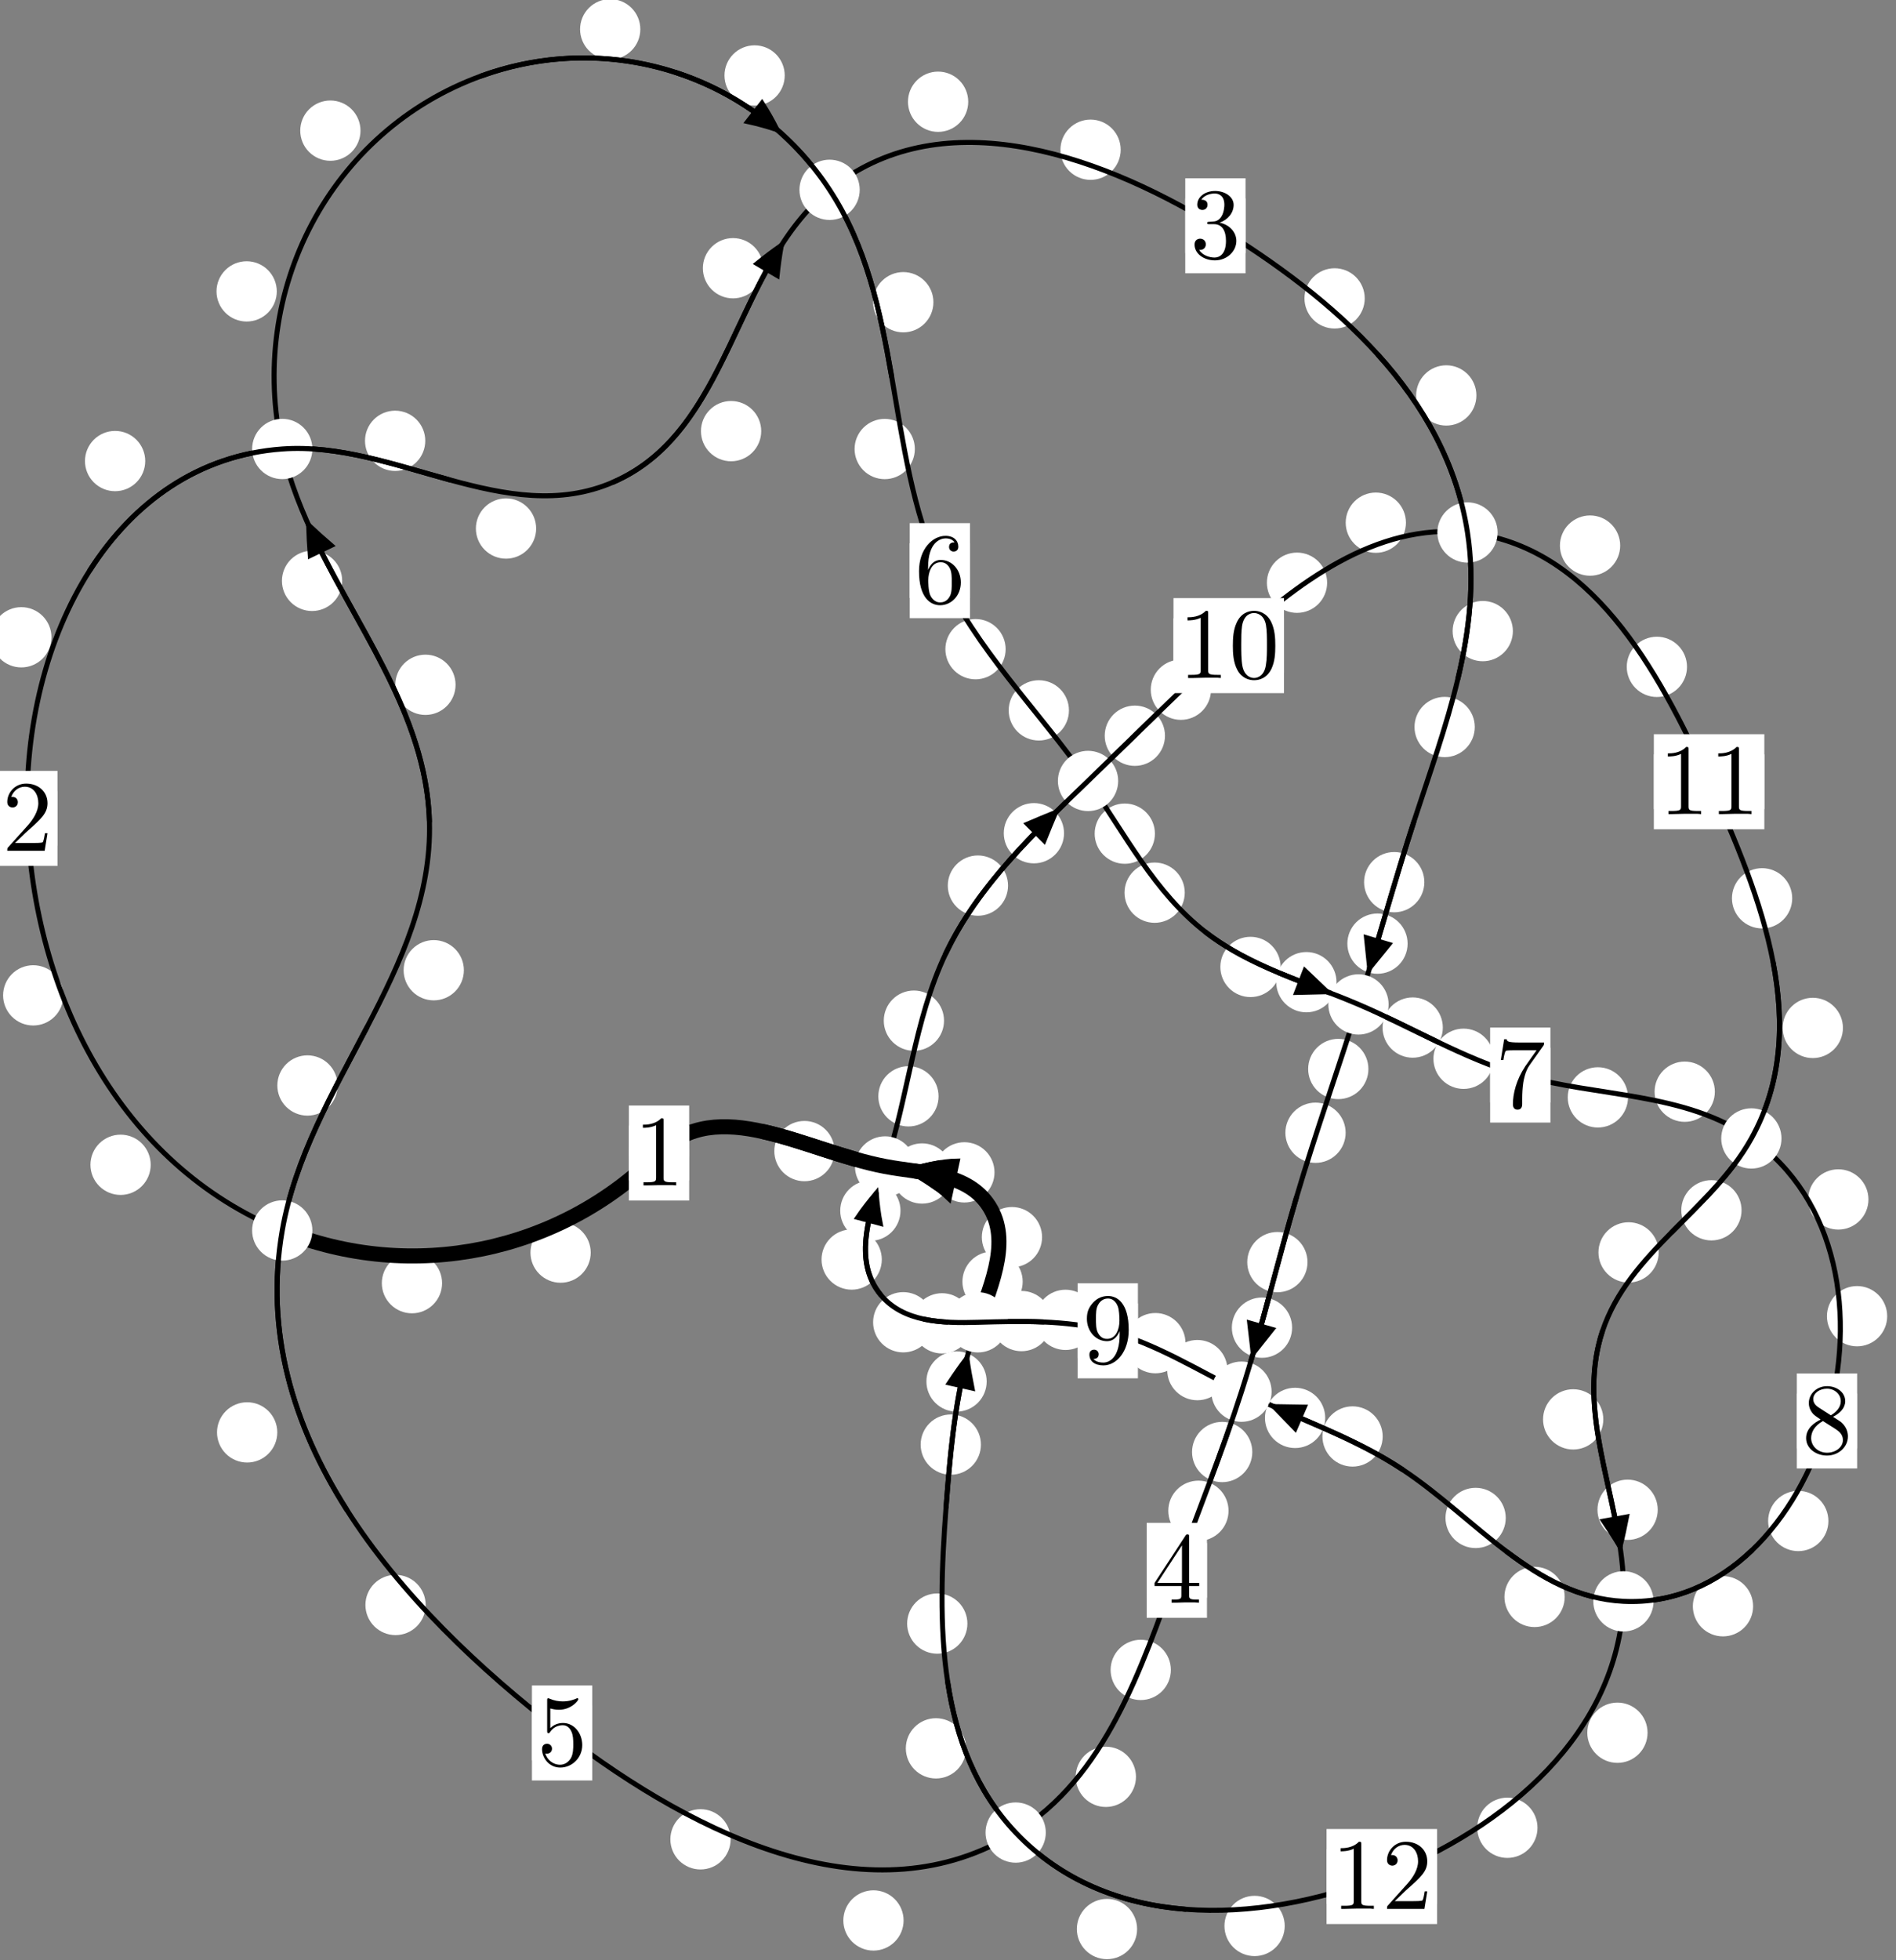<?xml version="1.0"?>
<!-- Created by MetaPost 1.999 on 2021.07.06:0006 -->
<svg version="1.1" xmlns="http://www.w3.org/2000/svg" xmlns:xlink="http://www.w3.org/1999/xlink" width="188.086" height="194.338" viewBox="0 0 188.086 194.338">
<rect x="0" y="0" width="188.086" height="194.338" fill="#808080" stroke="none"/>
<!-- Original BoundingBox: -28.873795 -72.249130 159.211853 122.088715 -->
  <defs>
    <g transform="scale(0.01,0.01)" id="GLYPHcmr10_48">
      <path style="fill-rule: evenodd;" d="M460 -320C460 -400,455 -480,420 -554C374 -650,292 -666,250 -666C190 -666,117 -640,76 -547C44 -478,39 -400,39 -320C39 -245,43 -155,84 -79C127 2,200 22,249 22C303 22,379 1,423 -94C455 -163,460 -241,460 -320M249 -0C210 -0,151 -25,133 -121C122 -181,122 -273,122 -332C122 -396,122 -462,130 -516C149 -635,224 -644,249 -644C282 -644,348 -626,367 -527C377 -471,377 -395,377 -332C377 -257,377 -189,366 -125C351 -30,294 -0,249 -0"></path>
    </g>
    <g transform="scale(0.01,0.01)" id="GLYPHcmr10_49">
      <path style="fill-rule: evenodd;" d="M294 -640C294 -664,294 -666,271 -666C209 -602,121 -602,89 -602L89 -571C109 -571,168 -571,220 -597L220 -79C220 -43,217 -31,127 -31L95 -31L95 -0L257 -0L130 -3L217 -3L257 -3L297 -3L384 -3L419 -0L419 -31L387 -31C297 -31,294 -42,294 -79"></path>
    </g>
    <g transform="scale(0.01,0.01)" id="GLYPHcmr10_50">
      <path style="fill-rule: evenodd;" d="M127 -77L233 -180C389 -318,449 -372,449 -472C449 -586,359 -666,237 -666C124 -666,50 -574,50 -485C50 -429,100 -429,103 -429C120 -429,155 -441,155 -482C155 -508,137 -534,102 -534C94 -534,92 -534,89 -533C112 -598,166 -635,224 -635C315 -635,358 -554,358 -472C358 -392,308 -313,253 -251L61 -37C50 -26,50 -24,50 -0L421 -0L449 -174L424 -174C419 -144,412 -100,402 -85C395 -77,329 -77,307 -77"></path>
    </g>
    <g transform="scale(0.01,0.01)" id="GLYPHcmr10_51">
      <path style="fill-rule: evenodd;" d="M290 -352C372 -379,430 -449,430 -528C430 -610,342 -666,246 -666C145 -666,69 -606,69 -530C69 -497,91 -478,120 -478C151 -478,171 -500,171 -529C171 -579,124 -579,109 -579C140 -628,206 -641,242 -641C283 -641,338 -619,338 -529C338 -517,336 -459,310 -415C280 -367,246 -364,221 -363C213 -362,189 -360,182 -360C174 -359,167 -358,167 -348C167 -337,174 -337,191 -337L235 -337C317 -337,354 -269,354 -171C354 -35,285 -6,241 -6C198 -6,123 -23,88 -82C123 -77,154 -99,154 -137C154 -173,127 -193,98 -193C74 -193,42 -179,42 -135C42 -44,135 22,244 22C366 22,457 -69,457 -171C457 -253,394 -331,290 -352"></path>
    </g>
    <g transform="scale(0.01,0.01)" id="GLYPHcmr10_52">
      <path style="fill-rule: evenodd;" d="M294 -165L294 -78C294 -42,292 -31,218 -31L197 -31L197 -0L332 -0L238 -3L290 -3L332 -3L374 -3L427 -3L468 -0L468 -31L447 -31C373 -31,371 -42,371 -78L371 -165L471 -165L471 -196L371 -196L371 -651C371 -671,371 -677,355 -677C346 -677,343 -677,335 -665L28 -196L28 -165M300 -196L56 -196L300 -569"></path>
    </g>
    <g transform="scale(0.01,0.01)" id="GLYPHcmr10_53">
      <path style="fill-rule: evenodd;" d="M449 -201C449 -320,367 -420,259 -420C211 -420,168 -404,132 -369L132 -564C152 -558,185 -551,217 -551C340 -551,410 -642,410 -655C410 -661,407 -666,400 -666C399 -666,397 -666,392 -663C372 -654,323 -634,256 -634C216 -634,170 -641,123 -662C115 -665,113 -665,111 -665C101 -665,101 -657,101 -641L101 -345C101 -327,101 -319,115 -319C122 -319,124 -322,128 -328C139 -344,176 -398,257 -398C309 -398,334 -352,342 -334C358 -297,360 -258,360 -208C360 -173,360 -113,336 -71C312 -32,275 -6,229 -6C156 -6,99 -59,82 -118C85 -117,88 -116,99 -116C132 -116,149 -141,149 -165C149 -189,132 -214,99 -214C85 -214,50 -207,50 -161C50 -75,119 22,231 22C347 22,449 -74,449 -201"></path>
    </g>
    <g transform="scale(0.01,0.01)" id="GLYPHcmr10_54">
      <path style="fill-rule: evenodd;" d="M132 -328L132 -352C132 -605,256 -641,307 -641C331 -641,373 -635,395 -601C380 -601,340 -601,340 -556C340 -525,364 -510,386 -510C402 -510,432 -519,432 -558C432 -618,388 -666,305 -666C177 -666,42 -537,42 -316C42 -49,158 22,251 22C362 22,457 -72,457 -204C457 -331,368 -427,257 -427C189 -427,152 -376,132 -328M251 -6C188 -6,158 -66,152 -81C134 -128,134 -208,134 -226C134 -304,166 -404,256 -404C272 -404,318 -404,349 -342C367 -305,367 -254,367 -205C367 -157,367 -107,350 -71C320 -11,274 -6,251 -6"></path>
    </g>
    <g transform="scale(0.01,0.01)" id="GLYPHcmr10_55">
      <path style="fill-rule: evenodd;" d="M476 -609C485 -621,485 -623,485 -644L242 -644C120 -644,118 -657,114 -676L89 -676L56 -470L81 -470C84 -486,93 -549,106 -561C113 -567,191 -567,204 -567L411 -567C400 -551,321 -442,299 -409C209 -274,176 -135,176 -33C176 -23,176 22,222 22C268 22,268 -23,268 -33L268 -84C268 -139,271 -194,279 -248C283 -271,297 -357,341 -419"></path>
    </g>
    <g transform="scale(0.01,0.01)" id="GLYPHcmr10_56">
      <path style="fill-rule: evenodd;" d="M163 -457C117 -487,113 -521,113 -538C113 -599,178 -641,249 -641C322 -641,386 -589,386 -517C386 -460,347 -412,287 -377M309 -362C381 -399,430 -451,430 -517C430 -609,341 -666,250 -666C150 -666,69 -592,69 -499C69 -481,71 -436,113 -389C124 -377,161 -352,186 -335C128 -306,42 -250,42 -151C42 -45,144 22,249 22C362 22,457 -61,457 -168C457 -204,446 -249,408 -291C389 -312,373 -322,309 -362M209 -320L332 -242C360 -223,407 -193,407 -132C407 -58,332 -6,250 -6C164 -6,92 -68,92 -151C92 -209,124 -273,209 -320"></path>
    </g>
    <g transform="scale(0.01,0.01)" id="GLYPHcmr10_57">
      <path style="fill-rule: evenodd;" d="M367 -318L367 -286C367 -52,263 -6,205 -6C188 -6,134 -8,107 -42C151 -42,159 -71,159 -88C159 -119,135 -134,113 -134C97 -134,67 -125,67 -86C67 -19,121 22,206 22C335 22,457 -114,457 -329C457 -598,342 -666,253 -666C198 -666,149 -648,106 -603C65 -558,42 -516,42 -441C42 -316,130 -218,242 -218C303 -218,344 -260,367 -318M243 -241C227 -241,181 -241,150 -304C132 -341,132 -391,132 -440C132 -494,132 -541,153 -578C180 -628,218 -641,253 -641C299 -641,332 -607,349 -562C361 -530,365 -467,365 -421C365 -338,331 -241,243 -241"></path>
    </g>
  </defs>
  <path d="M58.601 124.195C58.601 123.402,58.286 122.642,57.725 122.081C57.165 121.521,56.405 121.206,55.612 121.206C54.819 121.206,54.059 121.521,53.499 122.081C52.938 122.642,52.623 123.402,52.623 124.195C52.623 124.987,52.938 125.748,53.499 126.308C54.059 126.868,54.819 127.183,55.612 127.183C56.405 127.183,57.165 126.868,57.725 126.308C58.286 125.748,58.601 124.987,58.601 124.195Z" style="fill: rgb(100%,100%,100%);stroke: none;"></path>
  <path d="M68.365 114.321C68.365 113.528,68.05 112.768,67.49 112.208C66.929 111.647,66.169 111.332,65.377 111.332C64.584 111.332,63.824 111.647,63.263 112.208C62.703 112.768,62.388 113.528,62.388 114.321C62.388 115.114,62.703 115.874,63.263 116.434C63.824 116.995,64.584 117.31,65.377 117.31C66.169 117.31,66.929 116.995,67.49 116.434C68.05 115.874,68.365 115.114,68.365 114.321Z" style="fill: rgb(100%,100%,100%);stroke: none;"></path>
  <path d="M14.95 115.488C14.95 114.695,14.635 113.935,14.074 113.374C13.514 112.814,12.754 112.499,11.961 112.499C11.168 112.499,10.408 112.814,9.848 113.374C9.287 113.935,8.972 114.695,8.972 115.488C8.972 116.28,9.287 117.04,9.848 117.601C10.408 118.161,11.168 118.476,11.961 118.476C12.754 118.476,13.514 118.161,14.074 117.601C14.635 117.04,14.95 116.28,14.95 115.488Z" style="fill: rgb(100%,100%,100%);stroke: none;"></path>
  <path d="M43.855 127.224C43.855 126.431,43.54 125.671,42.98 125.111C42.419 124.55,41.659 124.235,40.866 124.235C40.074 124.235,39.313 124.55,38.753 125.111C38.192 125.671,37.878 126.431,37.878 127.224C37.878 128.017,38.192 128.777,38.753 129.337C39.313 129.898,40.074 130.213,40.866 130.213C41.659 130.213,42.419 129.898,42.98 129.337C43.54 128.777,43.855 128.017,43.855 127.224Z" style="fill: rgb(100%,100%,100%);stroke: none;"></path>
  <path d="M5.104 63.185C5.104 62.393,4.789 61.633,4.228 61.072C3.668 60.512,2.908 60.197,2.115 60.197C1.322 60.197,0.562 60.512,0.002 61.072C-0.559 61.633,-0.874 62.393,-0.874 63.185C-0.874 63.978,-0.559 64.738,0.002 65.299C0.562 65.859,1.322 66.174,2.115 66.174C2.908 66.174,3.668 65.859,4.228 65.299C4.789 64.738,5.104 63.978,5.104 63.185Z" style="fill: rgb(100%,100%,100%);stroke: none;"></path>
  <path d="M6.286 98.688C6.286 97.896,5.971 97.135,5.41 96.575C4.85 96.015,4.089 95.7,3.297 95.7C2.504 95.7,1.744 96.015,1.183 96.575C0.623 97.135,0.308 97.896,0.308 98.688C0.308 99.481,0.623 100.241,1.183 100.802C1.744 101.362,2.504 101.677,3.297 101.677C4.089 101.677,4.85 101.362,5.41 100.802C5.971 100.241,6.286 99.481,6.286 98.688Z" style="fill: rgb(100%,100%,100%);stroke: none;"></path>
  <path d="M42.187 43.705C42.187 42.913,41.872 42.153,41.312 41.592C40.751 41.032,39.991 40.717,39.198 40.717C38.406 40.717,37.645 41.032,37.085 41.592C36.524 42.153,36.209 42.913,36.209 43.705C36.209 44.498,36.524 45.258,37.085 45.819C37.645 46.379,38.406 46.694,39.198 46.694C39.991 46.694,40.751 46.379,41.312 45.819C41.872 45.258,42.187 44.498,42.187 43.705Z" style="fill: rgb(100%,100%,100%);stroke: none;"></path>
  <path d="M14.407 45.713C14.407 44.92,14.092 44.16,13.531 43.599C12.971 43.039,12.211 42.724,11.418 42.724C10.625 42.724,9.865 43.039,9.305 43.599C8.744 44.16,8.429 44.92,8.429 45.713C8.429 46.505,8.744 47.266,9.305 47.826C9.865 48.387,10.625 48.702,11.418 48.702C12.211 48.702,12.971 48.387,13.531 47.826C14.092 47.266,14.407 46.505,14.407 45.713Z" style="fill: rgb(100%,100%,100%);stroke: none;"></path>
  <path d="M75.514 42.746C75.514 41.953,75.199 41.193,74.638 40.633C74.078 40.072,73.318 39.757,72.525 39.757C71.732 39.757,70.972 40.072,70.412 40.633C69.851 41.193,69.536 41.953,69.536 42.746C69.536 43.539,69.851 44.299,70.412 44.859C70.972 45.42,71.732 45.735,72.525 45.735C73.318 45.735,74.078 45.42,74.638 44.859C75.199 44.299,75.514 43.539,75.514 42.746Z" style="fill: rgb(100%,100%,100%);stroke: none;"></path>
  <path d="M53.186 52.403C53.186 51.61,52.871 50.85,52.31 50.289C51.75 49.729,50.99 49.414,50.197 49.414C49.404 49.414,48.644 49.729,48.084 50.289C47.523 50.85,47.208 51.61,47.208 52.403C47.208 53.195,47.523 53.955,48.084 54.516C48.644 55.076,49.404 55.391,50.197 55.391C50.99 55.391,51.75 55.076,52.31 54.516C52.871 53.955,53.186 53.195,53.186 52.403Z" style="fill: rgb(100%,100%,100%);stroke: none;"></path>
  <path d="M96.049 10.088C96.049 9.295,95.734 8.535,95.174 7.975C94.613 7.414,93.853 7.099,93.06 7.099C92.268 7.099,91.507 7.414,90.947 7.975C90.387 8.535,90.072 9.295,90.072 10.088C90.072 10.881,90.387 11.641,90.947 12.201C91.507 12.762,92.268 13.077,93.06 13.077C93.853 13.077,94.613 12.762,95.174 12.201C95.734 11.641,96.049 10.881,96.049 10.088Z" style="fill: rgb(100%,100%,100%);stroke: none;"></path>
  <path d="M75.703 26.593C75.703 25.801,75.388 25.041,74.827 24.48C74.267 23.92,73.507 23.605,72.714 23.605C71.921 23.605,71.161 23.92,70.601 24.48C70.04 25.041,69.725 25.801,69.725 26.593C69.725 27.386,70.04 28.146,70.601 28.707C71.161 29.267,71.921 29.582,72.714 29.582C73.507 29.582,74.267 29.267,74.827 28.707C75.388 28.146,75.703 27.386,75.703 26.593Z" style="fill: rgb(100%,100%,100%);stroke: none;"></path>
  <path d="M135.383 29.585C135.383 28.792,135.069 28.032,134.508 27.471C133.948 26.911,133.187 26.596,132.395 26.596C131.602 26.596,130.842 26.911,130.281 27.471C129.721 28.032,129.406 28.792,129.406 29.585C129.406 30.377,129.721 31.137,130.281 31.698C130.842 32.258,131.602 32.573,132.395 32.573C133.187 32.573,133.948 32.258,134.508 31.698C135.069 31.137,135.383 30.377,135.383 29.585Z" style="fill: rgb(100%,100%,100%);stroke: none;"></path>
  <path d="M111.174 14.845C111.174 14.053,110.859 13.292,110.299 12.732C109.738 12.172,108.978 11.857,108.186 11.857C107.393 11.857,106.633 12.172,106.072 12.732C105.512 13.292,105.197 14.053,105.197 14.845C105.197 15.638,105.512 16.398,106.072 16.959C106.633 17.519,107.393 17.834,108.186 17.834C108.978 17.834,109.738 17.519,110.299 16.959C110.859 16.398,111.174 15.638,111.174 14.845Z" style="fill: rgb(100%,100%,100%);stroke: none;"></path>
  <path d="M150.08 62.573C150.08 61.78,149.765 61.02,149.205 60.46C148.644 59.899,147.884 59.584,147.092 59.584C146.299 59.584,145.539 59.899,144.978 60.46C144.418 61.02,144.103 61.78,144.103 62.573C144.103 63.366,144.418 64.126,144.978 64.686C145.539 65.247,146.299 65.562,147.092 65.562C147.884 65.562,148.644 65.247,149.205 64.686C149.765 64.126,150.08 63.366,150.08 62.573Z" style="fill: rgb(100%,100%,100%);stroke: none;"></path>
  <path d="M146.461 39.207C146.461 38.414,146.146 37.654,145.585 37.093C145.025 36.533,144.265 36.218,143.472 36.218C142.679 36.218,141.919 36.533,141.359 37.093C140.798 37.654,140.483 38.414,140.483 39.207C140.483 39.999,140.798 40.76,141.359 41.32C141.919 41.88,142.679 42.195,143.472 42.195C144.265 42.195,145.025 41.88,145.585 41.32C146.146 40.76,146.461 39.999,146.461 39.207Z" style="fill: rgb(100%,100%,100%);stroke: none;"></path>
  <path d="M141.297 87.465C141.297 86.672,140.982 85.912,140.421 85.351C139.861 84.791,139.101 84.476,138.308 84.476C137.515 84.476,136.755 84.791,136.195 85.351C135.634 85.912,135.319 86.672,135.319 87.465C135.319 88.257,135.634 89.018,136.195 89.578C136.755 90.139,137.515 90.454,138.308 90.454C139.101 90.454,139.861 90.139,140.421 89.578C140.982 89.018,141.297 88.257,141.297 87.465Z" style="fill: rgb(100%,100%,100%);stroke: none;"></path>
  <path d="M146.3 72.082C146.3 71.289,145.985 70.529,145.424 69.968C144.864 69.408,144.103 69.093,143.311 69.093C142.518 69.093,141.758 69.408,141.197 69.968C140.637 70.529,140.322 71.289,140.322 72.082C140.322 72.874,140.637 73.635,141.197 74.195C141.758 74.756,142.518 75.071,143.311 75.071C144.103 75.071,144.864 74.756,145.424 74.195C145.985 73.635,146.3 72.874,146.3 72.082Z" style="fill: rgb(100%,100%,100%);stroke: none;"></path>
  <path d="M135.748 105.988C135.748 105.196,135.433 104.436,134.873 103.875C134.312 103.315,133.552 103,132.76 103C131.967 103,131.207 103.315,130.646 103.875C130.086 104.436,129.771 105.196,129.771 105.988C129.771 106.781,130.086 107.541,130.646 108.102C131.207 108.662,131.967 108.977,132.76 108.977C133.552 108.977,134.312 108.662,134.873 108.102C135.433 107.541,135.748 106.781,135.748 105.988Z" style="fill: rgb(100%,100%,100%);stroke: none;"></path>
  <path d="M139.637 93.56C139.637 92.768,139.323 92.008,138.762 91.447C138.202 90.887,137.441 90.572,136.649 90.572C135.856 90.572,135.096 90.887,134.535 91.447C133.975 92.008,133.66 92.768,133.66 93.56C133.66 94.353,133.975 95.113,134.535 95.674C135.096 96.234,135.856 96.549,136.649 96.549C137.441 96.549,138.202 96.234,138.762 95.674C139.323 95.113,139.637 94.353,139.637 93.56Z" style="fill: rgb(100%,100%,100%);stroke: none;"></path>
  <path d="M129.706 125.138C129.706 124.345,129.391 123.585,128.831 123.024C128.27 122.464,127.51 122.149,126.717 122.149C125.925 122.149,125.165 122.464,124.604 123.024C124.044 123.585,123.729 124.345,123.729 125.138C123.729 125.93,124.044 126.69,124.604 127.251C125.165 127.811,125.925 128.126,126.717 128.126C127.51 128.126,128.27 127.811,128.831 127.251C129.391 126.69,129.706 125.93,129.706 125.138Z" style="fill: rgb(100%,100%,100%);stroke: none;"></path>
  <path d="M133.49 112.309C133.49 111.517,133.175 110.757,132.614 110.196C132.054 109.636,131.294 109.321,130.501 109.321C129.708 109.321,128.948 109.636,128.388 110.196C127.827 110.757,127.512 111.517,127.512 112.309C127.512 113.102,127.827 113.862,128.388 114.423C128.948 114.983,129.708 115.298,130.501 115.298C131.294 115.298,132.054 114.983,132.614 114.423C133.175 113.862,133.49 113.102,133.49 112.309Z" style="fill: rgb(100%,100%,100%);stroke: none;"></path>
  <path d="M124.23 143.965C124.23 143.172,123.915 142.412,123.355 141.852C122.794 141.291,122.034 140.976,121.242 140.976C120.449 140.976,119.689 141.291,119.128 141.852C118.568 142.412,118.253 143.172,118.253 143.965C118.253 144.758,118.568 145.518,119.128 146.078C119.689 146.639,120.449 146.954,121.242 146.954C122.034 146.954,122.794 146.639,123.355 146.078C123.915 145.518,124.23 144.758,124.23 143.965Z" style="fill: rgb(100%,100%,100%);stroke: none;"></path>
  <path d="M128.179 131.635C128.179 130.842,127.864 130.082,127.304 129.521C126.743 128.961,125.983 128.646,125.19 128.646C124.398 128.646,123.637 128.961,123.077 129.521C122.517 130.082,122.202 130.842,122.202 131.635C122.202 132.427,122.517 133.188,123.077 133.748C123.637 134.309,124.398 134.624,125.19 134.624C125.983 134.624,126.743 134.309,127.304 133.748C127.864 133.188,128.179 132.427,128.179 131.635Z" style="fill: rgb(100%,100%,100%);stroke: none;"></path>
  <path d="M116.152 165.569C116.152 164.776,115.837 164.016,115.276 163.456C114.716 162.895,113.956 162.58,113.163 162.58C112.37 162.58,111.61 162.895,111.05 163.456C110.489 164.016,110.174 164.776,110.174 165.569C110.174 166.362,110.489 167.122,111.05 167.682C111.61 168.243,112.37 168.558,113.163 168.558C113.956 168.558,114.716 168.243,115.276 167.682C115.837 167.122,116.152 166.362,116.152 165.569Z" style="fill: rgb(100%,100%,100%);stroke: none;"></path>
  <path d="M121.873 149.792C121.873 148.999,121.558 148.239,120.998 147.679C120.437 147.118,119.677 146.803,118.884 146.803C118.092 146.803,117.331 147.118,116.771 147.679C116.21 148.239,115.896 148.999,115.896 149.792C115.896 150.585,116.21 151.345,116.771 151.905C117.331 152.466,118.092 152.781,118.884 152.781C119.677 152.781,120.437 152.466,120.998 151.905C121.558 151.345,121.873 150.585,121.873 149.792Z" style="fill: rgb(100%,100%,100%);stroke: none;"></path>
  <path d="M89.638 190.41C89.638 189.617,89.323 188.857,88.762 188.296C88.202 187.736,87.442 187.421,86.649 187.421C85.856 187.421,85.096 187.736,84.536 188.296C83.975 188.857,83.66 189.617,83.66 190.41C83.66 191.202,83.975 191.962,84.536 192.523C85.096 193.083,85.856 193.398,86.649 193.398C87.442 193.398,88.202 193.083,88.762 192.523C89.323 191.962,89.638 191.202,89.638 190.41Z" style="fill: rgb(100%,100%,100%);stroke: none;"></path>
  <path d="M112.69 176.169C112.69 175.377,112.375 174.617,111.814 174.056C111.254 173.496,110.494 173.181,109.701 173.181C108.908 173.181,108.148 173.496,107.588 174.056C107.027 174.617,106.712 175.377,106.712 176.169C106.712 176.962,107.027 177.722,107.588 178.283C108.148 178.843,108.908 179.158,109.701 179.158C110.494 179.158,111.254 178.843,111.814 178.283C112.375 177.722,112.69 176.962,112.69 176.169Z" style="fill: rgb(100%,100%,100%);stroke: none;"></path>
  <path d="M42.228 159.13C42.228 158.338,41.913 157.578,41.352 157.017C40.792 156.457,40.032 156.142,39.239 156.142C38.446 156.142,37.686 156.457,37.126 157.017C36.565 157.578,36.25 158.338,36.25 159.13C36.25 159.923,36.565 160.683,37.126 161.244C37.686 161.804,38.446 162.119,39.239 162.119C40.032 162.119,40.792 161.804,41.352 161.244C41.913 160.683,42.228 159.923,42.228 159.13Z" style="fill: rgb(100%,100%,100%);stroke: none;"></path>
  <path d="M72.479 182.366C72.479 181.574,72.164 180.813,71.603 180.253C71.043 179.692,70.283 179.378,69.49 179.378C68.697 179.378,67.937 179.692,67.377 180.253C66.816 180.813,66.501 181.574,66.501 182.366C66.501 183.159,66.816 183.919,67.377 184.48C67.937 185.04,68.697 185.355,69.49 185.355C70.283 185.355,71.043 185.04,71.603 184.48C72.164 183.919,72.479 183.159,72.479 182.366Z" style="fill: rgb(100%,100%,100%);stroke: none;"></path>
  <path d="M33.489 107.624C33.489 106.831,33.174 106.071,32.614 105.511C32.053 104.95,31.293 104.635,30.5 104.635C29.708 104.635,28.948 104.95,28.387 105.511C27.827 106.071,27.512 106.831,27.512 107.624C27.512 108.417,27.827 109.177,28.387 109.737C28.948 110.298,29.708 110.613,30.5 110.613C31.293 110.613,32.053 110.298,32.614 109.737C33.174 109.177,33.489 108.417,33.489 107.624Z" style="fill: rgb(100%,100%,100%);stroke: none;"></path>
  <path d="M27.507 142.018C27.507 141.226,27.192 140.466,26.631 139.905C26.071 139.345,25.311 139.03,24.518 139.03C23.725 139.03,22.965 139.345,22.405 139.905C21.844 140.466,21.529 141.226,21.529 142.018C21.529 142.811,21.844 143.571,22.405 144.132C22.965 144.692,23.725 145.007,24.518 145.007C25.311 145.007,26.071 144.692,26.631 144.132C27.192 143.571,27.507 142.811,27.507 142.018Z" style="fill: rgb(100%,100%,100%);stroke: none;"></path>
  <path d="M45.193 67.896C45.193 67.104,44.878 66.343,44.318 65.783C43.757 65.222,42.997 64.908,42.205 64.908C41.412 64.908,40.652 65.222,40.091 65.783C39.531 66.343,39.216 67.104,39.216 67.896C39.216 68.689,39.531 69.449,40.091 70.01C40.652 70.57,41.412 70.885,42.205 70.885C42.997 70.885,43.757 70.57,44.318 70.01C44.878 69.449,45.193 68.689,45.193 67.896Z" style="fill: rgb(100%,100%,100%);stroke: none;"></path>
  <path d="M46.017 96.196C46.017 95.404,45.702 94.643,45.142 94.083C44.581 93.523,43.821 93.208,43.028 93.208C42.236 93.208,41.476 93.523,40.915 94.083C40.355 94.643,40.04 95.404,40.04 96.196C40.04 96.989,40.355 97.749,40.915 98.31C41.476 98.87,42.236 99.185,43.028 99.185C43.821 99.185,44.581 98.87,45.142 98.31C45.702 97.749,46.017 96.989,46.017 96.196Z" style="fill: rgb(100%,100%,100%);stroke: none;"></path>
  <path d="M27.457 28.891C27.457 28.099,27.142 27.338,26.581 26.778C26.021 26.217,25.261 25.903,24.468 25.903C23.675 25.903,22.915 26.217,22.355 26.778C21.794 27.338,21.479 28.099,21.479 28.891C21.479 29.684,21.794 30.444,22.355 31.005C22.915 31.565,23.675 31.88,24.468 31.88C25.261 31.88,26.021 31.565,26.581 31.005C27.142 30.444,27.457 29.684,27.457 28.891Z" style="fill: rgb(100%,100%,100%);stroke: none;"></path>
  <path d="M33.945 57.592C33.945 56.8,33.63 56.039,33.07 55.479C32.509 54.918,31.749 54.604,30.956 54.604C30.164 54.604,29.404 54.918,28.843 55.479C28.283 56.039,27.968 56.8,27.968 57.592C27.968 58.385,28.283 59.145,28.843 59.706C29.404 60.266,30.164 60.581,30.956 60.581C31.749 60.581,32.509 60.266,33.07 59.706C33.63 59.145,33.945 58.385,33.945 57.592Z" style="fill: rgb(100%,100%,100%);stroke: none;"></path>
  <path d="M63.522 2.9C63.522 2.107,63.207 1.347,62.646 0.787C62.086 0.226,61.325 -0.089,60.533 -0.089C59.74 -0.089,58.98 0.226,58.419 0.787C57.859 1.347,57.544 2.107,57.544 2.9C57.544 3.693,57.859 4.453,58.419 5.013C58.98 5.574,59.74 5.889,60.533 5.889C61.325 5.889,62.086 5.574,62.646 5.013C63.207 4.453,63.522 3.693,63.522 2.9Z" style="fill: rgb(100%,100%,100%);stroke: none;"></path>
  <path d="M35.762 12.953C35.762 12.16,35.447 11.4,34.887 10.84C34.326 10.279,33.566 9.964,32.773 9.964C31.981 9.964,31.22 10.279,30.66 10.84C30.099 11.4,29.785 12.16,29.785 12.953C29.785 13.746,30.099 14.506,30.66 15.066C31.22 15.627,31.981 15.942,32.773 15.942C33.566 15.942,34.326 15.627,34.887 15.066C35.447 14.506,35.762 13.746,35.762 12.953Z" style="fill: rgb(100%,100%,100%);stroke: none;"></path>
  <path d="M92.596 29.964C92.596 29.171,92.281 28.411,91.72 27.851C91.16 27.29,90.4 26.975,89.607 26.975C88.814 26.975,88.054 27.29,87.494 27.851C86.933 28.411,86.618 29.171,86.618 29.964C86.618 30.757,86.933 31.517,87.494 32.077C88.054 32.638,88.814 32.953,89.607 32.953C90.4 32.953,91.16 32.638,91.72 32.077C92.281 31.517,92.596 30.757,92.596 29.964Z" style="fill: rgb(100%,100%,100%);stroke: none;"></path>
  <path d="M77.846 7.481C77.846 6.689,77.531 5.929,76.971 5.368C76.41 4.808,75.65 4.493,74.858 4.493C74.065 4.493,73.305 4.808,72.744 5.368C72.184 5.929,71.869 6.689,71.869 7.481C71.869 8.274,72.184 9.034,72.744 9.595C73.305 10.155,74.065 10.47,74.858 10.47C75.65 10.47,76.41 10.155,76.971 9.595C77.531 9.034,77.846 8.274,77.846 7.481Z" style="fill: rgb(100%,100%,100%);stroke: none;"></path>
  <path d="M99.76 64.364C99.76 63.571,99.445 62.811,98.885 62.251C98.324 61.69,97.564 61.375,96.771 61.375C95.979 61.375,95.219 61.69,94.658 62.251C94.098 62.811,93.783 63.571,93.783 64.364C93.783 65.157,94.098 65.917,94.658 66.477C95.219 67.038,95.979 67.353,96.771 67.353C97.564 67.353,98.324 67.038,98.885 66.477C99.445 65.917,99.76 65.157,99.76 64.364Z" style="fill: rgb(100%,100%,100%);stroke: none;"></path>
  <path d="M90.754 44.519C90.754 43.727,90.439 42.967,89.878 42.406C89.318 41.846,88.558 41.531,87.765 41.531C86.972 41.531,86.212 41.846,85.652 42.406C85.091 42.967,84.776 43.727,84.776 44.519C84.776 45.312,85.091 46.072,85.652 46.633C86.212 47.193,86.972 47.508,87.765 47.508C88.558 47.508,89.318 47.193,89.878 46.633C90.439 46.072,90.754 45.312,90.754 44.519Z" style="fill: rgb(100%,100%,100%);stroke: none;"></path>
  <path d="M114.57 82.656C114.57 81.864,114.255 81.103,113.695 80.543C113.134 79.982,112.374 79.667,111.582 79.667C110.789 79.667,110.029 79.982,109.468 80.543C108.908 81.103,108.593 81.864,108.593 82.656C108.593 83.449,108.908 84.209,109.468 84.77C110.029 85.33,110.789 85.645,111.582 85.645C112.374 85.645,113.134 85.33,113.695 84.77C114.255 84.209,114.57 83.449,114.57 82.656Z" style="fill: rgb(100%,100%,100%);stroke: none;"></path>
  <path d="M106.042 70.432C106.042 69.64,105.727 68.879,105.166 68.319C104.606 67.758,103.846 67.444,103.053 67.444C102.26 67.444,101.5 67.758,100.94 68.319C100.379 68.879,100.064 69.64,100.064 70.432C100.064 71.225,100.379 71.985,100.94 72.546C101.5 73.106,102.26 73.421,103.053 73.421C103.846 73.421,104.606 73.106,105.166 72.546C105.727 71.985,106.042 71.225,106.042 70.432Z" style="fill: rgb(100%,100%,100%);stroke: none;"></path>
  <path d="M127.039 95.87C127.039 95.078,126.724 94.318,126.163 93.757C125.603 93.197,124.843 92.882,124.05 92.882C123.257 92.882,122.497 93.197,121.937 93.757C121.376 94.318,121.061 95.078,121.061 95.87C121.061 96.663,121.376 97.423,121.937 97.984C122.497 98.544,123.257 98.859,124.05 98.859C124.843 98.859,125.603 98.544,126.163 97.984C126.724 97.423,127.039 96.663,127.039 95.87Z" style="fill: rgb(100%,100%,100%);stroke: none;"></path>
  <path d="M117.53 88.508C117.53 87.715,117.215 86.955,116.655 86.394C116.094 85.834,115.334 85.519,114.541 85.519C113.749 85.519,112.988 85.834,112.428 86.394C111.868 86.955,111.553 87.715,111.553 88.508C111.553 89.3,111.868 90.06,112.428 90.621C112.988 91.181,113.749 91.496,114.541 91.496C115.334 91.496,116.094 91.181,116.655 90.621C117.215 90.06,117.53 89.3,117.53 88.508Z" style="fill: rgb(100%,100%,100%);stroke: none;"></path>
  <path d="M143.13 101.882C143.13 101.089,142.815 100.329,142.254 99.768C141.694 99.208,140.934 98.893,140.141 98.893C139.348 98.893,138.588 99.208,138.028 99.768C137.467 100.329,137.152 101.089,137.152 101.882C137.152 102.674,137.467 103.435,138.028 103.995C138.588 104.555,139.348 104.87,140.141 104.87C140.934 104.87,141.694 104.555,142.254 103.995C142.815 103.435,143.13 102.674,143.13 101.882Z" style="fill: rgb(100%,100%,100%);stroke: none;"></path>
  <path d="M132.584 97.381C132.584 96.588,132.27 95.828,131.709 95.268C131.149 94.707,130.388 94.392,129.596 94.392C128.803 94.392,128.043 94.707,127.482 95.268C126.922 95.828,126.607 96.588,126.607 97.381C126.607 98.174,126.922 98.934,127.482 99.494C128.043 100.055,128.803 100.37,129.596 100.37C130.388 100.37,131.149 100.055,131.709 99.494C132.27 98.934,132.584 98.174,132.584 97.381Z" style="fill: rgb(100%,100%,100%);stroke: none;"></path>
  <path d="M161.5 108.804C161.5 108.011,161.185 107.251,160.625 106.69C160.064 106.13,159.304 105.815,158.511 105.815C157.719 105.815,156.959 106.13,156.398 106.69C155.838 107.251,155.523 108.011,155.523 108.804C155.523 109.596,155.838 110.356,156.398 110.917C156.959 111.477,157.719 111.792,158.511 111.792C159.304 111.792,160.064 111.477,160.625 110.917C161.185 110.356,161.5 109.596,161.5 108.804Z" style="fill: rgb(100%,100%,100%);stroke: none;"></path>
  <path d="M148.177 104.975C148.177 104.182,147.862 103.422,147.301 102.862C146.741 102.301,145.981 101.986,145.188 101.986C144.395 101.986,143.635 102.301,143.075 102.862C142.514 103.422,142.199 104.182,142.199 104.975C142.199 105.768,142.514 106.528,143.075 107.088C143.635 107.649,144.395 107.964,145.188 107.964C145.981 107.964,146.741 107.649,147.301 107.088C147.862 106.528,148.177 105.768,148.177 104.975Z" style="fill: rgb(100%,100%,100%);stroke: none;"></path>
  <path d="M185.353 118.921C185.353 118.129,185.038 117.369,184.477 116.808C183.917 116.248,183.157 115.933,182.364 115.933C181.571 115.933,180.811 116.248,180.251 116.808C179.69 117.369,179.375 118.129,179.375 118.921C179.375 119.714,179.69 120.474,180.251 121.035C180.811 121.595,181.571 121.91,182.364 121.91C183.157 121.91,183.917 121.595,184.477 121.035C185.038 120.474,185.353 119.714,185.353 118.921Z" style="fill: rgb(100%,100%,100%);stroke: none;"></path>
  <path d="M170.116 108.241C170.116 107.448,169.801 106.688,169.241 106.127C168.68 105.567,167.92 105.252,167.127 105.252C166.335 105.252,165.574 105.567,165.014 106.127C164.453 106.688,164.138 107.448,164.138 108.241C164.138 109.033,164.453 109.793,165.014 110.354C165.574 110.914,166.335 111.229,167.127 111.229C167.92 111.229,168.68 110.914,169.241 110.354C169.801 109.793,170.116 109.033,170.116 108.241Z" style="fill: rgb(100%,100%,100%);stroke: none;"></path>
  <path d="M181.38 150.804C181.38 150.011,181.065 149.251,180.504 148.69C179.944 148.13,179.184 147.815,178.391 147.815C177.598 147.815,176.838 148.13,176.277 148.69C175.717 149.251,175.402 150.011,175.402 150.804C175.402 151.596,175.717 152.356,176.277 152.917C176.838 153.477,177.598 153.792,178.391 153.792C179.184 153.792,179.944 153.477,180.504 152.917C181.065 152.356,181.38 151.596,181.38 150.804Z" style="fill: rgb(100%,100%,100%);stroke: none;"></path>
  <path d="M187.212 130.499C187.212 129.707,186.897 128.946,186.336 128.386C185.776 127.825,185.016 127.51,184.223 127.51C183.43 127.51,182.67 127.825,182.11 128.386C181.549 128.946,181.234 129.707,181.234 130.499C181.234 131.292,181.549 132.052,182.11 132.613C182.67 133.173,183.43 133.488,184.223 133.488C185.016 133.488,185.776 133.173,186.336 132.613C186.897 132.052,187.212 131.292,187.212 130.499Z" style="fill: rgb(100%,100%,100%);stroke: none;"></path>
  <path d="M155.22 158.333C155.22 157.541,154.905 156.781,154.345 156.22C153.784 155.66,153.024 155.345,152.232 155.345C151.439 155.345,150.679 155.66,150.118 156.22C149.558 156.781,149.243 157.541,149.243 158.333C149.243 159.126,149.558 159.886,150.118 160.447C150.679 161.007,151.439 161.322,152.232 161.322C153.024 161.322,153.784 161.007,154.345 160.447C154.905 159.886,155.22 159.126,155.22 158.333Z" style="fill: rgb(100%,100%,100%);stroke: none;"></path>
  <path d="M173.911 159.258C173.911 158.465,173.597 157.705,173.036 157.144C172.476 156.584,171.715 156.269,170.923 156.269C170.13 156.269,169.37 156.584,168.809 157.144C168.249 157.705,167.934 158.465,167.934 159.258C167.934 160.05,168.249 160.81,168.809 161.371C169.37 161.931,170.13 162.246,170.923 162.246C171.715 162.246,172.476 161.931,173.036 161.371C173.597 160.81,173.911 160.05,173.911 159.258Z" style="fill: rgb(100%,100%,100%);stroke: none;"></path>
  <path d="M137.165 142.423C137.165 141.631,136.85 140.87,136.29 140.31C135.729 139.75,134.969 139.435,134.176 139.435C133.384 139.435,132.623 139.75,132.063 140.31C131.502 140.87,131.187 141.631,131.187 142.423C131.187 143.216,131.502 143.976,132.063 144.537C132.623 145.097,133.384 145.412,134.176 145.412C134.969 145.412,135.729 145.097,136.29 144.537C136.85 143.976,137.165 143.216,137.165 142.423Z" style="fill: rgb(100%,100%,100%);stroke: none;"></path>
  <path d="M149.373 150.502C149.373 149.709,149.058 148.949,148.497 148.388C147.937 147.828,147.177 147.513,146.384 147.513C145.591 147.513,144.831 147.828,144.271 148.388C143.71 148.949,143.395 149.709,143.395 150.502C143.395 151.294,143.71 152.055,144.271 152.615C144.831 153.175,145.591 153.49,146.384 153.49C147.177 153.49,147.937 153.175,148.497 152.615C149.058 152.055,149.373 151.294,149.373 150.502Z" style="fill: rgb(100%,100%,100%);stroke: none;"></path>
  <path d="M121.768 135.844C121.768 135.051,121.453 134.291,120.892 133.731C120.332 133.17,119.572 132.855,118.779 132.855C117.986 132.855,117.226 133.17,116.666 133.731C116.105 134.291,115.79 135.051,115.79 135.844C115.79 136.637,116.105 137.397,116.666 137.957C117.226 138.518,117.986 138.833,118.779 138.833C119.572 138.833,120.332 138.518,120.892 137.957C121.453 137.397,121.768 136.637,121.768 135.844Z" style="fill: rgb(100%,100%,100%);stroke: none;"></path>
  <path d="M131.463 140.583C131.463 139.79,131.148 139.03,130.588 138.469C130.027 137.909,129.267 137.594,128.474 137.594C127.682 137.594,126.921 137.909,126.361 138.469C125.8 139.03,125.486 139.79,125.486 140.583C125.486 141.375,125.8 142.135,126.361 142.696C126.921 143.256,127.682 143.571,128.474 143.571C129.267 143.571,130.027 143.256,130.588 142.696C131.148 142.135,131.463 141.375,131.463 140.583Z" style="fill: rgb(100%,100%,100%);stroke: none;"></path>
  <path d="M108.688 130.861C108.688 130.068,108.373 129.308,107.813 128.747C107.252 128.187,106.492 127.872,105.7 127.872C104.907 127.872,104.147 128.187,103.586 128.747C103.026 129.308,102.711 130.068,102.711 130.861C102.711 131.653,103.026 132.414,103.586 132.974C104.147 133.535,104.907 133.849,105.7 133.849C106.492 133.849,107.252 133.535,107.813 132.974C108.373 132.414,108.688 131.653,108.688 130.861Z" style="fill: rgb(100%,100%,100%);stroke: none;"></path>
  <path d="M117.605 133.172C117.605 132.379,117.29 131.619,116.73 131.058C116.169 130.498,115.409 130.183,114.616 130.183C113.824 130.183,113.064 130.498,112.503 131.058C111.943 131.619,111.628 132.379,111.628 133.172C111.628 133.964,111.943 134.725,112.503 135.285C113.064 135.846,113.824 136.16,114.616 136.16C115.409 136.16,116.169 135.846,116.73 135.285C117.29 134.725,117.605 133.964,117.605 133.172Z" style="fill: rgb(100%,100%,100%);stroke: none;"></path>
  <path d="M96.441 131.207C96.441 130.414,96.127 129.654,95.566 129.093C95.006 128.533,94.245 128.218,93.453 128.218C92.66 128.218,91.9 128.533,91.339 129.093C90.779 129.654,90.464 130.414,90.464 131.207C90.464 131.999,90.779 132.76,91.339 133.32C91.9 133.881,92.66 134.195,93.453 134.195C94.245 134.195,95.006 133.881,95.566 133.32C96.127 132.76,96.441 131.999,96.441 131.207Z" style="fill: rgb(100%,100%,100%);stroke: none;"></path>
  <path d="M104.32 130.982C104.32 130.189,104.005 129.429,103.444 128.869C102.884 128.308,102.124 127.993,101.331 127.993C100.538 127.993,99.778 128.308,99.218 128.869C98.657 129.429,98.342 130.189,98.342 130.982C98.342 131.775,98.657 132.535,99.218 133.095C99.778 133.656,100.538 133.971,101.331 133.971C102.124 133.971,102.884 133.656,103.444 133.095C104.005 132.535,104.32 131.775,104.32 130.982Z" style="fill: rgb(100%,100%,100%);stroke: none;"></path>
  <path d="M87.476 124.88C87.476 124.088,87.161 123.327,86.6 122.767C86.04 122.206,85.28 121.892,84.487 121.892C83.694 121.892,82.934 122.206,82.374 122.767C81.813 123.327,81.498 124.088,81.498 124.88C81.498 125.673,81.813 126.433,82.374 126.994C82.934 127.554,83.694 127.869,84.487 127.869C85.28 127.869,86.04 127.554,86.6 126.994C87.161 126.433,87.476 125.673,87.476 124.88Z" style="fill: rgb(100%,100%,100%);stroke: none;"></path>
  <path d="M92.591 131.099C92.591 130.307,92.276 129.547,91.716 128.986C91.155 128.426,90.395 128.111,89.603 128.111C88.81 128.111,88.05 128.426,87.489 128.986C86.929 129.547,86.614 130.307,86.614 131.099C86.614 131.892,86.929 132.652,87.489 133.213C88.05 133.773,88.81 134.088,89.603 134.088C90.395 134.088,91.155 133.773,91.716 133.213C92.276 132.652,92.591 131.892,92.591 131.099Z" style="fill: rgb(100%,100%,100%);stroke: none;"></path>
  <path d="M93.108 108.698C93.108 107.905,92.794 107.145,92.233 106.585C91.673 106.024,90.912 105.709,90.12 105.709C89.327 105.709,88.567 106.024,88.006 106.585C87.446 107.145,87.131 107.905,87.131 108.698C87.131 109.491,87.446 110.251,88.006 110.811C88.567 111.372,89.327 111.687,90.12 111.687C90.912 111.687,91.673 111.372,92.233 110.811C92.794 110.251,93.108 109.491,93.108 108.698Z" style="fill: rgb(100%,100%,100%);stroke: none;"></path>
  <path d="M89.33 120.037C89.33 119.244,89.015 118.484,88.455 117.924C87.894 117.363,87.134 117.048,86.341 117.048C85.549 117.048,84.788 117.363,84.228 117.924C83.667 118.484,83.352 119.244,83.352 120.037C83.352 120.83,83.667 121.59,84.228 122.15C84.788 122.711,85.549 123.026,86.341 123.026C87.134 123.026,87.894 122.711,88.455 122.15C89.015 121.59,89.33 120.83,89.33 120.037Z" style="fill: rgb(100%,100%,100%);stroke: none;"></path>
  <path d="M99.999 87.806C99.999 87.013,99.685 86.253,99.124 85.693C98.564 85.132,97.803 84.817,97.011 84.817C96.218 84.817,95.458 85.132,94.897 85.693C94.337 86.253,94.022 87.013,94.022 87.806C94.022 88.599,94.337 89.359,94.897 89.919C95.458 90.48,96.218 90.795,97.011 90.795C97.803 90.795,98.564 90.48,99.124 89.919C99.685 89.359,99.999 88.599,99.999 87.806Z" style="fill: rgb(100%,100%,100%);stroke: none;"></path>
  <path d="M93.649 101.197C93.649 100.404,93.335 99.644,92.774 99.084C92.214 98.523,91.453 98.208,90.661 98.208C89.868 98.208,89.108 98.523,88.547 99.084C87.987 99.644,87.672 100.404,87.672 101.197C87.672 101.99,87.987 102.75,88.547 103.31C89.108 103.871,89.868 104.186,90.661 104.186C91.453 104.186,92.214 103.871,92.774 103.31C93.335 102.75,93.649 101.99,93.649 101.197Z" style="fill: rgb(100%,100%,100%);stroke: none;"></path>
  <path d="M115.567 72.947C115.567 72.154,115.252 71.394,114.692 70.834C114.131 70.273,113.371 69.958,112.579 69.958C111.786 69.958,111.026 70.273,110.465 70.834C109.905 71.394,109.59 72.154,109.59 72.947C109.59 73.74,109.905 74.5,110.465 75.06C111.026 75.621,111.786 75.936,112.579 75.936C113.371 75.936,114.131 75.621,114.692 75.06C115.252 74.5,115.567 73.74,115.567 72.947Z" style="fill: rgb(100%,100%,100%);stroke: none;"></path>
  <path d="M105.553 82.613C105.553 81.82,105.239 81.06,104.678 80.499C104.118 79.939,103.357 79.624,102.565 79.624C101.772 79.624,101.012 79.939,100.451 80.499C99.891 81.06,99.576 81.82,99.576 82.613C99.576 83.405,99.891 84.166,100.451 84.726C101.012 85.287,101.772 85.601,102.565 85.601C103.357 85.601,104.118 85.287,104.678 84.726C105.239 84.166,105.553 83.405,105.553 82.613Z" style="fill: rgb(100%,100%,100%);stroke: none;"></path>
  <path d="M131.654 57.776C131.654 56.984,131.339 56.224,130.779 55.663C130.218 55.103,129.458 54.788,128.665 54.788C127.873 54.788,127.113 55.103,126.552 55.663C125.992 56.224,125.677 56.984,125.677 57.776C125.677 58.569,125.992 59.329,126.552 59.89C127.113 60.45,127.873 60.765,128.665 60.765C129.458 60.765,130.218 60.45,130.779 59.89C131.339 59.329,131.654 58.569,131.654 57.776Z" style="fill: rgb(100%,100%,100%);stroke: none;"></path>
  <path d="M120.135 68.384C120.135 67.592,119.82 66.832,119.259 66.271C118.699 65.711,117.939 65.396,117.146 65.396C116.353 65.396,115.593 65.711,115.033 66.271C114.472 66.832,114.157 67.592,114.157 68.384C114.157 69.177,114.472 69.937,115.033 70.498C115.593 71.058,116.353 71.373,117.146 71.373C117.939 71.373,118.699 71.058,119.259 70.498C119.82 69.937,120.135 69.177,120.135 68.384Z" style="fill: rgb(100%,100%,100%);stroke: none;"></path>
  <path d="M160.725 54.094C160.725 53.301,160.41 52.541,159.849 51.981C159.289 51.42,158.529 51.105,157.736 51.105C156.943 51.105,156.183 51.42,155.623 51.981C155.062 52.541,154.747 53.301,154.747 54.094C154.747 54.887,155.062 55.647,155.623 56.207C156.183 56.768,156.943 57.083,157.736 57.083C158.529 57.083,159.289 56.768,159.849 56.207C160.41 55.647,160.725 54.887,160.725 54.094Z" style="fill: rgb(100%,100%,100%);stroke: none;"></path>
  <path d="M139.472 51.823C139.472 51.031,139.157 50.271,138.597 49.71C138.036 49.15,137.276 48.835,136.483 48.835C135.691 48.835,134.93 49.15,134.37 49.71C133.809 50.271,133.495 51.031,133.495 51.823C133.495 52.616,133.809 53.376,134.37 53.937C134.93 54.497,135.691 54.812,136.483 54.812C137.276 54.812,138.036 54.497,138.597 53.937C139.157 53.376,139.472 52.616,139.472 51.823Z" style="fill: rgb(100%,100%,100%);stroke: none;"></path>
  <path d="M177.79 89.065C177.79 88.272,177.475 87.512,176.914 86.951C176.354 86.391,175.594 86.076,174.801 86.076C174.008 86.076,173.248 86.391,172.688 86.951C172.127 87.512,171.812 88.272,171.812 89.065C171.812 89.857,172.127 90.618,172.688 91.178C173.248 91.738,174.008 92.053,174.801 92.053C175.594 92.053,176.354 91.738,176.914 91.178C177.475 90.618,177.79 89.857,177.79 89.065Z" style="fill: rgb(100%,100%,100%);stroke: none;"></path>
  <path d="M167.354 66.117C167.354 65.325,167.039 64.564,166.478 64.004C165.918 63.444,165.158 63.129,164.365 63.129C163.572 63.129,162.812 63.444,162.252 64.004C161.691 64.564,161.376 65.325,161.376 66.117C161.376 66.91,161.691 67.67,162.252 68.231C162.812 68.791,163.572 69.106,164.365 69.106C165.158 69.106,165.918 68.791,166.478 68.231C167.039 67.67,167.354 66.91,167.354 66.117Z" style="fill: rgb(100%,100%,100%);stroke: none;"></path>
  <path d="M172.765 119.998C172.765 119.206,172.45 118.445,171.889 117.885C171.329 117.325,170.569 117.01,169.776 117.01C168.983 117.01,168.223 117.325,167.663 117.885C167.102 118.445,166.787 119.206,166.787 119.998C166.787 120.791,167.102 121.551,167.663 122.112C168.223 122.672,168.983 122.987,169.776 122.987C170.569 122.987,171.329 122.672,171.889 122.112C172.45 121.551,172.765 120.791,172.765 119.998Z" style="fill: rgb(100%,100%,100%);stroke: none;"></path>
  <path d="M182.821 101.917C182.821 101.124,182.506 100.364,181.945 99.804C181.385 99.243,180.625 98.928,179.832 98.928C179.039 98.928,178.279 99.243,177.719 99.804C177.158 100.364,176.843 101.124,176.843 101.917C176.843 102.71,177.158 103.47,177.719 104.03C178.279 104.591,179.039 104.906,179.832 104.906C180.625 104.906,181.385 104.591,181.945 104.03C182.506 103.47,182.821 102.71,182.821 101.917Z" style="fill: rgb(100%,100%,100%);stroke: none;"></path>
  <path d="M159.051 140.729C159.051 139.936,158.736 139.176,158.176 138.615C157.615 138.055,156.855 137.74,156.062 137.74C155.27 137.74,154.509 138.055,153.949 138.615C153.388 139.176,153.073 139.936,153.073 140.729C153.073 141.521,153.388 142.282,153.949 142.842C154.509 143.402,155.27 143.717,156.062 143.717C156.855 143.717,157.615 143.402,158.176 142.842C158.736 142.282,159.051 141.521,159.051 140.729Z" style="fill: rgb(100%,100%,100%);stroke: none;"></path>
  <path d="M164.547 124.172C164.547 123.38,164.232 122.619,163.671 122.059C163.111 121.498,162.351 121.184,161.558 121.184C160.765 121.184,160.005 121.498,159.445 122.059C158.884 122.619,158.569 123.38,158.569 124.172C158.569 124.965,158.884 125.725,159.445 126.286C160.005 126.846,160.765 127.161,161.558 127.161C162.351 127.161,163.111 126.846,163.671 126.286C164.232 125.725,164.547 124.965,164.547 124.172Z" style="fill: rgb(100%,100%,100%);stroke: none;"></path>
  <path d="M163.441 171.798C163.441 171.005,163.126 170.245,162.565 169.684C162.005 169.124,161.245 168.809,160.452 168.809C159.659 168.809,158.899 169.124,158.339 169.684C157.778 170.245,157.463 171.005,157.463 171.798C157.463 172.59,157.778 173.351,158.339 173.911C158.899 174.472,159.659 174.786,160.452 174.786C161.245 174.786,162.005 174.472,162.565 173.911C163.126 173.351,163.441 172.59,163.441 171.798Z" style="fill: rgb(100%,100%,100%);stroke: none;"></path>
  <path d="M164.449 149.691C164.449 148.898,164.134 148.138,163.574 147.578C163.013 147.017,162.253 146.702,161.46 146.702C160.668 146.702,159.908 147.017,159.347 147.578C158.787 148.138,158.472 148.898,158.472 149.691C158.472 150.484,158.787 151.244,159.347 151.804C159.908 152.365,160.668 152.68,161.46 152.68C162.253 152.68,163.013 152.365,163.574 151.804C164.134 151.244,164.449 150.484,164.449 149.691Z" style="fill: rgb(100%,100%,100%);stroke: none;"></path>
  <path d="M127.445 190.955C127.445 190.162,127.13 189.402,126.569 188.842C126.009 188.281,125.249 187.966,124.456 187.966C123.663 187.966,122.903 188.281,122.343 188.842C121.782 189.402,121.467 190.162,121.467 190.955C121.467 191.748,121.782 192.508,122.343 193.068C122.903 193.629,123.663 193.944,124.456 193.944C125.249 193.944,126.009 193.629,126.569 193.068C127.13 192.508,127.445 191.748,127.445 190.955Z" style="fill: rgb(100%,100%,100%);stroke: none;"></path>
  <path d="M152.522 181.22C152.522 180.427,152.208 179.667,151.647 179.107C151.087 178.546,150.326 178.231,149.534 178.231C148.741 178.231,147.981 178.546,147.42 179.107C146.86 179.667,146.545 180.427,146.545 181.22C146.545 182.013,146.86 182.773,147.42 183.333C147.981 183.894,148.741 184.209,149.534 184.209C150.326 184.209,151.087 183.894,151.647 183.333C152.208 182.773,152.522 182.013,152.522 181.22Z" style="fill: rgb(100%,100%,100%);stroke: none;"></path>
  <path d="M95.836 173.346C95.836 172.553,95.521 171.793,94.961 171.232C94.4 170.672,93.64 170.357,92.847 170.357C92.055 170.357,91.294 170.672,90.734 171.232C90.173 171.793,89.859 172.553,89.859 173.346C89.859 174.138,90.173 174.899,90.734 175.459C91.294 176.02,92.055 176.335,92.847 176.335C93.64 176.335,94.4 176.02,94.961 175.459C95.521 174.899,95.836 174.138,95.836 173.346Z" style="fill: rgb(100%,100%,100%);stroke: none;"></path>
  <path d="M112.802 191.26C112.802 190.468,112.487 189.708,111.927 189.147C111.366 188.587,110.606 188.272,109.813 188.272C109.021 188.272,108.26 188.587,107.7 189.147C107.14 189.708,106.825 190.468,106.825 191.26C106.825 192.053,107.14 192.813,107.7 193.374C108.26 193.934,109.021 194.249,109.813 194.249C110.606 194.249,111.366 193.934,111.927 193.374C112.487 192.813,112.802 192.053,112.802 191.26Z" style="fill: rgb(100%,100%,100%);stroke: none;"></path>
  <path d="M97.309 143.23C97.309 142.438,96.994 141.678,96.433 141.117C95.873 140.557,95.113 140.242,94.32 140.242C93.527 140.242,92.767 140.557,92.207 141.117C91.646 141.678,91.331 142.438,91.331 143.23C91.331 144.023,91.646 144.783,92.207 145.344C92.767 145.904,93.527 146.219,94.32 146.219C95.113 146.219,95.873 145.904,96.433 145.344C96.994 144.783,97.309 144.023,97.309 143.23Z" style="fill: rgb(100%,100%,100%);stroke: none;"></path>
  <path d="M95.967 160.976C95.967 160.183,95.652 159.423,95.092 158.862C94.531 158.302,93.771 157.987,92.979 157.987C92.186 157.987,91.426 158.302,90.865 158.862C90.305 159.423,89.99 160.183,89.99 160.976C89.99 161.768,90.305 162.528,90.865 163.089C91.426 163.649,92.186 163.964,92.979 163.964C93.771 163.964,94.531 163.649,95.092 163.089C95.652 162.528,95.967 161.768,95.967 160.976Z" style="fill: rgb(100%,100%,100%);stroke: none;"></path>
  <path d="M101.452 127.073C101.452 126.28,101.137 125.52,100.576 124.96C100.016 124.399,99.256 124.084,98.463 124.084C97.67 124.084,96.91 124.399,96.35 124.96C95.789 125.52,95.474 126.28,95.474 127.073C95.474 127.866,95.789 128.626,96.35 129.186C96.91 129.747,97.67 130.062,98.463 130.062C99.256 130.062,100.016 129.747,100.576 129.186C101.137 128.626,101.452 127.866,101.452 127.073Z" style="fill: rgb(100%,100%,100%);stroke: none;"></path>
  <path d="M97.88 136.972C97.88 136.179,97.565 135.419,97.004 134.859C96.444 134.298,95.684 133.983,94.891 133.983C94.098 133.983,93.338 134.298,92.778 134.859C92.217 135.419,91.902 136.179,91.902 136.972C91.902 137.765,92.217 138.525,92.778 139.085C93.338 139.646,94.098 139.961,94.891 139.961C95.684 139.961,96.444 139.646,97.004 139.085C97.565 138.525,97.88 137.765,97.88 136.972Z" style="fill: rgb(100%,100%,100%);stroke: none;"></path>
  <path d="M98.657 116.238C98.657 115.445,98.342 114.685,97.782 114.124C97.221 113.564,96.461 113.249,95.668 113.249C94.876 113.249,94.115 113.564,93.555 114.124C92.994 114.685,92.68 115.445,92.68 116.238C92.68 117.03,92.994 117.791,93.555 118.351C94.115 118.912,94.876 119.226,95.668 119.226C96.461 119.226,97.221 118.912,97.782 118.351C98.342 117.791,98.657 117.03,98.657 116.238Z" style="fill: rgb(100%,100%,100%);stroke: none;"></path>
  <path d="M103.376 122.662C103.376 121.869,103.061 121.109,102.501 120.548C101.94 119.988,101.18 119.673,100.387 119.673C99.595 119.673,98.835 119.988,98.274 120.548C97.714 121.109,97.399 121.869,97.399 122.662C97.399 123.454,97.714 124.215,98.274 124.775C98.835 125.336,99.595 125.65,100.387 125.65C101.18 125.65,101.94 125.336,102.501 124.775C103.061 124.215,103.376 123.454,103.376 122.662Z" style="fill: rgb(100%,100%,100%);stroke: none;"></path>
  <path d="M82.79 114.128C82.79 113.335,82.475 112.575,81.915 112.015C81.354 111.454,80.594 111.139,79.801 111.139C79.009 111.139,78.248 111.454,77.688 112.015C77.128 112.575,76.813 113.335,76.813 114.128C76.813 114.921,77.128 115.681,77.688 116.241C78.248 116.802,79.009 117.117,79.801 117.117C80.594 117.117,81.354 116.802,81.915 116.241C82.475 115.681,82.79 114.921,82.79 114.128Z" style="fill: rgb(100%,100%,100%);stroke: none;"></path>
  <path d="M94.459 116.35C94.459 115.557,94.144 114.797,93.583 114.236C93.023 113.676,92.263 113.361,91.47 113.361C90.677 113.361,89.917 113.676,89.357 114.236C88.796 114.797,88.481 115.557,88.481 116.35C88.481 117.142,88.796 117.902,89.357 118.463C89.917 119.023,90.677 119.338,91.47 119.338C92.263 119.338,93.023 119.023,93.583 118.463C94.144 117.902,94.459 117.142,94.459 116.35Z" style="fill: rgb(100%,100%,100%);stroke: none;"></path>
  <path d="M65.377 114.321C55.612 124.195,40.866 127.224,28 122C11.961 115.488,3.297 98.688,2.713 81.142C2.115 63.185,11.418 45.713,28 44.515C39.198 43.705,50.197 52.403,60.811 47.812C72.525 42.746,72.714 26.593,82.296 18.82C93.06 10.088,108.186 14.845,120.569 22.385C132.395 29.585,143.472 39.207,145.577 52.795C147.092 62.573,143.311 72.082,140.261 81.46C138.308 87.465,136.649 93.56,134.763 99.586C132.76 105.988,130.501 112.309,128.603 118.744C126.717 125.138,125.19 131.635,123.157 137.984C121.242 143.965,118.884 149.792,116.743 155.696C113.163 165.569,109.701 176.169,100.755 181.696C86.649 190.41,69.49 182.366,55.761 171.821C39.239 159.13,24.518 142.018,28 122C30.5 107.624,43.028 96.196,42.599 81.432C42.205 67.896,30.956 57.592,28 44.515C24.468 28.891,32.773 12.953,47.752 7.528C60.533 2.9,74.858 7.481,82.296 18.82C89.607 29.964,87.765 44.519,93.238 56.578C96.771 64.364,103.053 70.432,107.935 77.429C111.582 82.656,114.541 88.508,119.597 92.422C124.05 95.87,129.596 97.381,134.763 99.586C140.141 101.882,145.188 104.975,150.814 106.591C158.511 108.804,167.127 108.241,173.738 112.875C182.364 118.921,184.223 130.499,181.24 140.884C178.391 150.804,170.923 159.258,161.046 158.769C152.232 158.333,146.384 150.502,139.117 145.693C134.176 142.423,128.474 140.583,123.157 137.984C118.779 135.844,114.616 133.172,109.891 131.947C105.7 130.861,101.331 130.982,97.008 131.105C93.453 131.207,89.603 131.099,87.367 128.382C84.487 124.88,86.341 120.037,87.803 115.651C90.12 108.698,90.661 101.197,93.806 94.564C97.011 87.806,102.565 82.613,107.935 77.429C112.579 72.947,117.146 68.384,121.894 64.012C128.665 57.776,136.483 51.823,145.577 52.795C157.736 54.094,164.365 66.117,169.544 77.506C174.801 89.065,179.832 101.917,173.738 112.875C169.776 119.998,161.558 124.172,158.967 131.979C156.062 140.729,161.46 149.691,161.046 158.769C160.452 171.798,149.534 181.22,137.077 186.056C124.456 190.955,109.813 191.26,100.755 181.696C92.847 173.346,92.979 160.976,93.85 149.443C94.32 143.23,94.891 136.972,97.008 131.105C98.463 127.073,100.387 122.662,97.889 119.261C95.668 116.238,91.47 116.35,87.803 115.651C79.801 114.128,71.187 108.445,65.377 114.321" style="stroke:rgb(0%,0%,0%); stroke-width: 0.498;stroke-linecap: round;stroke-linejoin: round;stroke-miterlimit: 10;fill: none;"></path>
  <path d="M65.377 114.321C55.612 124.195,40.866 127.224,28 122" style="stroke:rgb(0%,0%,0%); stroke-width: 1.494;stroke-linecap: round;stroke-linejoin: round;stroke-miterlimit: 10;fill: none;"></path>
  <path d="M97.008 131.105C98.463 127.073,100.387 122.662,97.889 119.261C95.668 116.238,91.47 116.35,87.803 115.651C79.801 114.128,71.187 108.445,65.377 114.321" style="stroke:rgb(0%,0%,0%); stroke-width: 1.494;stroke-linecap: round;stroke-linejoin: round;stroke-miterlimit: 10;fill: none;"></path>
  <path d="M30.989 122C30.989 121.207,30.674 120.447,30.113 119.887C29.553 119.326,28.793 119.011,28 119.011C27.207 119.011,26.447 119.326,25.887 119.887C25.326 120.447,25.011 121.207,25.011 122C25.011 122.793,25.326 123.553,25.887 124.113C26.447 124.674,27.207 124.989,28 124.989C28.793 124.989,29.553 124.674,30.113 124.113C30.674 123.553,30.989 122.793,30.989 122Z" style="fill: rgb(100%,100%,100%);stroke: none;"></path>
  <path d="M34.379 149.658C29.069 141.292,26.259 132.009,28 122C29.25 114.812,33.007 108.361,36.398 101.862" style="stroke:rgb(0%,0%,0%); stroke-width: 0.498;stroke-linecap: round;stroke-linejoin: round;stroke-miterlimit: 10;fill: none;"></path>
  <path d="M85.285 18.82C85.285 18.027,84.97 17.267,84.41 16.707C83.849 16.146,83.089 15.831,82.296 15.831C81.504 15.831,80.743 16.146,80.183 16.707C79.622 17.267,79.307 18.027,79.307 18.82C79.307 19.613,79.622 20.373,80.183 20.933C80.743 21.494,81.504 21.809,82.296 21.809C83.089 21.809,83.849 21.494,84.41 20.933C84.97 20.373,85.285 19.613,85.285 18.82Z" style="fill: rgb(100%,100%,100%);stroke: none;"></path>
  <path d="M67.027 7.187C73.136 9.171,78.577 13.151,82.296 18.82C85.952 24.392,87.319 30.817,88.456 37.356" style="stroke:rgb(0%,0%,0%); stroke-width: 0.498;stroke-linecap: round;stroke-linejoin: round;stroke-miterlimit: 10;fill: none;"></path>
  <path d="M137.752 99.586C137.752 98.794,137.437 98.034,136.876 97.473C136.316 96.913,135.556 96.598,134.763 96.598C133.97 96.598,133.21 96.913,132.65 97.473C132.089 98.034,131.774 98.794,131.774 99.586C131.774 100.379,132.089 101.139,132.65 101.7C133.21 102.26,133.97 102.575,134.763 102.575C135.556 102.575,136.316 102.26,136.876 101.7C137.437 101.139,137.752 100.379,137.752 99.586Z" style="fill: rgb(100%,100%,100%);stroke: none;"></path>
  <path d="M126.912 96.47C129.501 97.555,132.179 98.484,134.763 99.586C137.452 100.734,140.058 102.081,142.695 103.343" style="stroke:rgb(0%,0%,0%); stroke-width: 0.498;stroke-linecap: round;stroke-linejoin: round;stroke-miterlimit: 10;fill: none;"></path>
  <path d="M103.744 181.696C103.744 180.903,103.429 180.143,102.868 179.582C102.308 179.022,101.548 178.707,100.755 178.707C99.962 178.707,99.202 179.022,98.642 179.582C98.081 180.143,97.766 180.903,97.766 181.696C97.766 182.488,98.081 183.249,98.642 183.809C99.202 184.369,99.962 184.684,100.755 184.684C101.548 184.684,102.308 184.369,102.868 183.809C103.429 183.249,103.744 182.488,103.744 181.696Z" style="fill: rgb(100%,100%,100%);stroke: none;"></path>
  <path d="M117.58 189.3C111.209 188.793,105.284 186.478,100.755 181.696C96.801 177.521,94.857 172.341,94.01 166.763" style="stroke:rgb(0%,0%,0%); stroke-width: 0.498;stroke-linecap: round;stroke-linejoin: round;stroke-miterlimit: 10;fill: none;"></path>
  <path d="M30.989 44.515C30.989 43.722,30.674 42.962,30.113 42.401C29.553 41.841,28.793 41.526,28 41.526C27.207 41.526,26.447 41.841,25.887 42.401C25.326 42.962,25.011 43.722,25.011 44.515C25.011 45.307,25.326 46.067,25.887 46.628C26.447 47.188,27.207 47.503,28 47.503C28.793 47.503,29.553 47.188,30.113 46.628C30.674 46.067,30.989 45.307,30.989 44.515Z" style="fill: rgb(100%,100%,100%);stroke: none;"></path>
  <path d="M8.914 56.544C13.238 49.781,19.709 45.114,28 44.515C33.599 44.11,39.148 46.082,44.625 47.581" style="stroke:rgb(0%,0%,0%); stroke-width: 0.498;stroke-linecap: round;stroke-linejoin: round;stroke-miterlimit: 10;fill: none;"></path>
  <path d="M110.924 77.429C110.924 76.637,110.609 75.876,110.048 75.316C109.488 74.756,108.728 74.441,107.935 74.441C107.142 74.441,106.382 74.756,105.822 75.316C105.261 75.876,104.946 76.637,104.946 77.429C104.946 78.222,105.261 78.982,105.822 79.543C106.382 80.103,107.142 80.418,107.935 80.418C108.728 80.418,109.488 80.103,110.048 79.543C110.609 78.982,110.924 78.222,110.924 77.429Z" style="fill: rgb(100%,100%,100%);stroke: none;"></path>
  <path d="M100.058 85.406C102.519 82.615,105.25 80.021,107.935 77.429C110.257 75.188,112.56 72.927,114.875 70.68" style="stroke:rgb(0%,0%,0%); stroke-width: 0.498;stroke-linecap: round;stroke-linejoin: round;stroke-miterlimit: 10;fill: none;"></path>
  <path d="M176.727 112.875C176.727 112.082,176.412 111.322,175.851 110.761C175.291 110.201,174.531 109.886,173.738 109.886C172.945 109.886,172.185 110.201,171.625 110.761C171.064 111.322,170.749 112.082,170.749 112.875C170.749 113.667,171.064 114.427,171.625 114.988C172.185 115.548,172.945 115.863,173.738 115.863C174.531 115.863,175.291 115.548,175.851 114.988C176.412 114.427,176.727 113.667,176.727 112.875Z" style="fill: rgb(100%,100%,100%);stroke: none;"></path>
  <path d="M175.898 95.416C177.051 101.443,176.785 107.396,173.738 112.875C171.757 116.436,168.712 119.261,165.838 122.171" style="stroke:rgb(0%,0%,0%); stroke-width: 0.498;stroke-linecap: round;stroke-linejoin: round;stroke-miterlimit: 10;fill: none;"></path>
  <path d="M126.146 137.984C126.146 137.191,125.831 136.431,125.27 135.87C124.71 135.31,123.95 134.995,123.157 134.995C122.364 134.995,121.604 135.31,121.044 135.87C120.483 136.431,120.168 137.191,120.168 137.984C120.168 138.776,120.483 139.537,121.044 140.097C121.604 140.658,122.364 140.973,123.157 140.973C123.95 140.973,124.71 140.658,125.27 140.097C125.831 139.537,126.146 138.776,126.146 137.984Z" style="fill: rgb(100%,100%,100%);stroke: none;"></path>
  <path d="M125.935 128.381C125.064 131.598,124.174 134.809,123.157 137.984C122.199 140.974,121.131 143.927,120.035 146.869" style="stroke:rgb(0%,0%,0%); stroke-width: 0.498;stroke-linecap: round;stroke-linejoin: round;stroke-miterlimit: 10;fill: none;"></path>
  <path d="M90.791 115.651C90.791 114.859,90.476 114.098,89.916 113.538C89.356 112.978,88.595 112.663,87.803 112.663C87.01 112.663,86.25 112.978,85.689 113.538C85.129 114.098,84.814 114.859,84.814 115.651C84.814 116.444,85.129 117.204,85.689 117.765C86.25 118.325,87.01 118.64,87.803 118.64C88.595 118.64,89.356 118.325,89.916 117.765C90.476 117.204,90.791 116.444,90.791 115.651Z" style="fill: rgb(100%,100%,100%);stroke: none;"></path>
  <path d="M93.388 116.584C91.603 116.147,89.636 116,87.803 115.651C83.802 114.89,79.648 113.088,75.768 112.212" style="stroke:rgb(0%,0%,0%); stroke-width: 1.494;stroke-linecap: round;stroke-linejoin: round;stroke-miterlimit: 10;fill: none;"></path>
  <path d="M148.566 52.795C148.566 52.002,148.251 51.242,147.69 50.682C147.13 50.121,146.37 49.806,145.577 49.806C144.784 49.806,144.024 50.121,143.464 50.682C142.903 51.242,142.588 52.002,142.588 52.795C142.588 53.588,142.903 54.348,143.464 54.908C144.024 55.469,144.784 55.784,145.577 55.784C146.37 55.784,147.13 55.469,147.69 54.908C148.251 54.348,148.566 53.588,148.566 52.795Z" style="fill: rgb(100%,100%,100%);stroke: none;"></path>
  <path d="M136.718 35.194C141.229 40.198,144.525 46.001,145.577 52.795C146.334 57.684,145.768 62.506,144.631 67.277" style="stroke:rgb(0%,0%,0%); stroke-width: 0.498;stroke-linecap: round;stroke-linejoin: round;stroke-miterlimit: 10;fill: none;"></path>
  <path d="M164.035 158.769C164.035 157.977,163.72 157.216,163.16 156.656C162.599 156.095,161.839 155.781,161.046 155.781C160.254 155.781,159.493 156.095,158.933 156.656C158.373 157.216,158.058 157.977,158.058 158.769C158.058 159.562,158.373 160.322,158.933 160.883C159.493 161.443,160.254 161.758,161.046 161.758C161.839 161.758,162.599 161.443,163.16 160.883C163.72 160.322,164.035 159.562,164.035 158.769Z" style="fill: rgb(100%,100%,100%);stroke: none;"></path>
  <path d="M173.778 153.73C170.321 157.022,165.985 159.013,161.046 158.769C156.639 158.551,152.973 156.484,149.501 153.871" style="stroke:rgb(0%,0%,0%); stroke-width: 0.498;stroke-linecap: round;stroke-linejoin: round;stroke-miterlimit: 10;fill: none;"></path>
  <path d="M99.997 131.105C99.997 130.313,99.682 129.552,99.121 128.992C98.561 128.431,97.801 128.117,97.008 128.117C96.215 128.117,95.455 128.431,94.895 128.992C94.334 129.552,94.019 130.313,94.019 131.105C94.019 131.898,94.334 132.658,94.895 133.219C95.455 133.779,96.215 134.094,97.008 134.094C97.801 134.094,98.561 133.779,99.121 133.219C99.682 132.658,99.997 131.898,99.997 131.105Z" style="fill: rgb(100%,100%,100%);stroke: none;"></path>
  <path d="M103.499 131.073C101.342 130.982,99.169 131.044,97.008 131.105C95.23 131.156,93.379 131.155,91.693 130.801" style="stroke:rgb(0%,0%,0%); stroke-width: 0.498;stroke-linecap: round;stroke-linejoin: round;stroke-miterlimit: 10;fill: none;"></path>
  <path d="M97.889 119.261C96.112 116.842,93.07 116.43,90.047 116.005" style="stroke:rgb(0%,0%,0%); stroke-width: 0.498;stroke-linecap: round;stroke-linejoin: round;stroke-miterlimit: 10;fill: none;"></path>
  <path d="M94.967 115.117C93.372 115.14,91.708 115.576,90.047 116.005C91.525 116.876,93.009 117.745,94.154 118.856Z" style="stroke:rgb(0%,0%,0%); stroke-width: 0.498;fill: rgb(0%,0%,0%);"></path>
  <path d="M97.889 119.261C96.112 116.842,93.07 116.43,90.047 116.005" style="stroke:rgb(0%,0%,0%); stroke-width: 0.498;stroke-linecap: round;stroke-linejoin: round;stroke-miterlimit: 10;fill: none;"></path>
  <path d="M92.969 115.326C92.003 115.497,91.024 115.752,90.047 116.005C90.917 116.517,91.789 117.029,92.593 117.591Z" style="stroke:rgb(0%,0%,0%); stroke-width: 0.498;fill: rgb(0%,0%,0%);"></path>
  <path d="M60.811 47.812C70.182 43.759,72.177 32.611,77.507 24.334" style="stroke:rgb(0%,0%,0%); stroke-width: 0.498;stroke-linecap: round;stroke-linejoin: round;stroke-miterlimit: 10;fill: none;"></path>
  <path d="M77.089 27.305C77.195 26.304,77.33 25.312,77.507 24.334C76.69 24.9,75.893 25.506,75.11 26.139Z" style="stroke:rgb(0%,0%,0%); stroke-width: 0.498;fill: rgb(0%,0%,0%);"></path>
  <path d="M140.261 81.46C138.699 86.264,137.324 91.126,135.871 95.964" style="stroke:rgb(0%,0%,0%); stroke-width: 0.498;stroke-linecap: round;stroke-linejoin: round;stroke-miterlimit: 10;fill: none;"></path>
  <path d="M135.561 92.98C135.667 93.974,135.771 94.969,135.871 95.964C136.504 95.189,137.133 94.412,137.762 93.635Z" style="stroke:rgb(0%,0%,0%); stroke-width: 0.498;fill: rgb(0%,0%,0%);"></path>
  <path d="M128.603 118.744C127.095 123.859,125.816 129.04,124.323 134.159" style="stroke:rgb(0%,0%,0%); stroke-width: 0.498;stroke-linecap: round;stroke-linejoin: round;stroke-miterlimit: 10;fill: none;"></path>
  <path d="M123.977 131.179C124.098 132.171,124.214 133.165,124.323 134.159C124.949 133.379,125.569 132.594,126.185 131.806Z" style="stroke:rgb(0%,0%,0%); stroke-width: 0.498;fill: rgb(0%,0%,0%);"></path>
  <path d="M42.599 81.432C42.283 70.603,35.021 61.843,30.616 52.076" style="stroke:rgb(0%,0%,0%); stroke-width: 0.498;stroke-linecap: round;stroke-linejoin: round;stroke-miterlimit: 10;fill: none;"></path>
  <path d="M32.849 54.079C32.089 53.425,31.343 52.76,30.616 52.076C30.647 53.074,30.704 54.072,30.779 55.072Z" style="stroke:rgb(0%,0%,0%); stroke-width: 0.498;fill: rgb(0%,0%,0%);"></path>
  <path d="M47.752 7.528C57.977 3.826,69.19 6.017,77.074 12.847" style="stroke:rgb(0%,0%,0%); stroke-width: 0.498;stroke-linecap: round;stroke-linejoin: round;stroke-miterlimit: 10;fill: none;"></path>
  <path d="M74.182 12.05C75.156 12.265,76.121 12.53,77.074 12.847C76.624 11.949,76.13 11.079,75.593 10.239Z" style="stroke:rgb(0%,0%,0%); stroke-width: 0.498;fill: rgb(0%,0%,0%);"></path>
  <path d="M119.597 92.422C123.159 95.181,127.421 96.699,131.629 98.326" style="stroke:rgb(0%,0%,0%); stroke-width: 0.498;stroke-linecap: round;stroke-linejoin: round;stroke-miterlimit: 10;fill: none;"></path>
  <path d="M128.63 98.398C129.629 98.379,130.629 98.35,131.629 98.326C130.905 97.635,130.177 96.949,129.457 96.256Z" style="stroke:rgb(0%,0%,0%); stroke-width: 0.498;fill: rgb(0%,0%,0%);"></path>
  <path d="M139.117 145.693C135.164 143.077,130.725 141.376,126.384 139.47" style="stroke:rgb(0%,0%,0%); stroke-width: 0.498;stroke-linecap: round;stroke-linejoin: round;stroke-miterlimit: 10;fill: none;"></path>
  <path d="M129.384 139.515C128.384 139.502,127.384 139.491,126.384 139.47C127.076 140.191,127.776 140.907,128.474 141.622Z" style="stroke:rgb(0%,0%,0%); stroke-width: 0.498;fill: rgb(0%,0%,0%);"></path>
  <path d="M87.367 128.382C85.063 125.581,85.789 121.921,86.92 118.323" style="stroke:rgb(0%,0%,0%); stroke-width: 0.498;stroke-linecap: round;stroke-linejoin: round;stroke-miterlimit: 10;fill: none;"></path>
  <path d="M87.314 121.297C87.127 120.337,87.009 119.334,86.92 118.323C86.268 119.101,85.642 119.894,85.096 120.705Z" style="stroke:rgb(0%,0%,0%); stroke-width: 0.498;fill: rgb(0%,0%,0%);"></path>
  <path d="M93.806 94.564C96.37 89.157,100.437 84.753,104.711 80.553" style="stroke:rgb(0%,0%,0%); stroke-width: 0.498;stroke-linecap: round;stroke-linejoin: round;stroke-miterlimit: 10;fill: none;"></path>
  <path d="M103.568 83.326C103.937 82.398,104.32 81.474,104.711 80.553C103.783 80.928,102.859 81.31,101.941 81.706Z" style="stroke:rgb(0%,0%,0%); stroke-width: 0.498;fill: rgb(0%,0%,0%);"></path>
  <path d="M158.967 131.979C156.643 138.979,159.633 146.115,160.71 153.337" style="stroke:rgb(0%,0%,0%); stroke-width: 0.498;stroke-linecap: round;stroke-linejoin: round;stroke-miterlimit: 10;fill: none;"></path>
  <path d="M159.091 150.812C159.652 151.643,160.197 152.482,160.71 153.337C160.952 152.37,161.16 151.39,161.351 150.406Z" style="stroke:rgb(0%,0%,0%); stroke-width: 0.498;fill: rgb(0%,0%,0%);"></path>
  <path d="M93.85 149.443C94.226 144.473,94.667 139.473,95.912 134.669" style="stroke:rgb(0%,0%,0%); stroke-width: 0.498;stroke-linecap: round;stroke-linejoin: round;stroke-miterlimit: 10;fill: none;"></path>
  <path d="M96.421 137.625C96.222 136.644,96.051 135.659,95.912 134.669C95.309 135.467,94.734 136.285,94.181 137.12Z" style="stroke:rgb(0%,0%,0%); stroke-width: 0.498;fill: rgb(0%,0%,0%);"></path>
  <path d="M62.386 117.031L68.367 117.031L68.367 109.611L62.386 109.611Z" style="fill: rgb(100%,100%,100%);stroke: none;"></path>
  <path d="M62.386 119.031L68.367 119.031L68.367 111.611L62.386 111.611Z" style="fill: rgb(100%,100%,100%);stroke: none;"></path>
  <g transform="translate(62.886 117.531)" style="fill: rgb(0%,0%,0%);">
    <use xlink:href="#GLYPHcmr10_49"></use>
  </g>
  <path d="M-0.278 83.852L5.703 83.852L5.703 76.431L-0.278 76.431Z" style="fill: rgb(100%,100%,100%);stroke: none;"></path>
  <path d="M-0.278 85.852L5.703 85.852L5.703 78.431L-0.278 78.431Z" style="fill: rgb(100%,100%,100%);stroke: none;"></path>
  <g transform="translate(0.222 84.352)" style="fill: rgb(0%,0%,0%);">
    <use xlink:href="#GLYPHcmr10_50"></use>
  </g>
  <path d="M117.579 25.095L123.56 25.095L123.56 17.675L117.579 17.675Z" style="fill: rgb(100%,100%,100%);stroke: none;"></path>
  <path d="M117.579 27.095L123.56 27.095L123.56 19.675L117.579 19.675Z" style="fill: rgb(100%,100%,100%);stroke: none;"></path>
  <g transform="translate(118.079 25.595)" style="fill: rgb(0%,0%,0%);">
    <use xlink:href="#GLYPHcmr10_51"></use>
  </g>
  <path d="M113.753 158.406L119.734 158.406L119.734 150.986L113.753 150.986Z" style="fill: rgb(100%,100%,100%);stroke: none;"></path>
  <path d="M113.753 160.406L119.734 160.406L119.734 152.986L113.753 152.986Z" style="fill: rgb(100%,100%,100%);stroke: none;"></path>
  <g transform="translate(114.253 158.906)" style="fill: rgb(0%,0%,0%);">
    <use xlink:href="#GLYPHcmr10_52"></use>
  </g>
  <path d="M52.77 174.531L58.752 174.531L58.752 167.111L52.77 167.111Z" style="fill: rgb(100%,100%,100%);stroke: none;"></path>
  <path d="M52.77 176.531L58.752 176.531L58.752 169.111L52.77 169.111Z" style="fill: rgb(100%,100%,100%);stroke: none;"></path>
  <g transform="translate(53.27 175.031)" style="fill: rgb(0%,0%,0%);">
    <use xlink:href="#GLYPHcmr10_53"></use>
  </g>
  <path d="M90.247 59.288L96.228 59.288L96.228 51.868L90.247 51.868Z" style="fill: rgb(100%,100%,100%);stroke: none;"></path>
  <path d="M90.247 61.288L96.228 61.288L96.228 53.868L90.247 53.868Z" style="fill: rgb(100%,100%,100%);stroke: none;"></path>
  <g transform="translate(90.747 59.788)" style="fill: rgb(0%,0%,0%);">
    <use xlink:href="#GLYPHcmr10_54"></use>
  </g>
  <path d="M147.823 109.302L153.804 109.302L153.804 101.881L147.823 101.881Z" style="fill: rgb(100%,100%,100%);stroke: none;"></path>
  <path d="M147.823 111.302L153.804 111.302L153.804 103.881L147.823 103.881Z" style="fill: rgb(100%,100%,100%);stroke: none;"></path>
  <g transform="translate(148.323 109.802)" style="fill: rgb(0%,0%,0%);">
    <use xlink:href="#GLYPHcmr10_55"></use>
  </g>
  <path d="M178.249 143.595L184.231 143.595L184.231 136.174L178.249 136.174Z" style="fill: rgb(100%,100%,100%);stroke: none;"></path>
  <path d="M178.249 145.595L184.231 145.595L184.231 138.174L178.249 138.174Z" style="fill: rgb(100%,100%,100%);stroke: none;"></path>
  <g transform="translate(178.749 144.095)" style="fill: rgb(0%,0%,0%);">
    <use xlink:href="#GLYPHcmr10_56"></use>
  </g>
  <path d="M106.901 134.657L112.882 134.657L112.882 127.237L106.901 127.237Z" style="fill: rgb(100%,100%,100%);stroke: none;"></path>
  <path d="M106.901 136.657L112.882 136.657L112.882 129.237L106.901 129.237Z" style="fill: rgb(100%,100%,100%);stroke: none;"></path>
  <g transform="translate(107.401 135.157)" style="fill: rgb(0%,0%,0%);">
    <use xlink:href="#GLYPHcmr10_57"></use>
  </g>
  <path d="M116.412 66.722L127.375 66.722L127.375 59.302L116.412 59.302Z" style="fill: rgb(100%,100%,100%);stroke: none;"></path>
  <path d="M116.412 68.722L127.375 68.722L127.375 61.302L116.412 61.302Z" style="fill: rgb(100%,100%,100%);stroke: none;"></path>
  <g transform="translate(116.912 67.222)" style="fill: rgb(0%,0%,0%);">
    <use xlink:href="#GLYPHcmr10_49"></use>
    <use xlink:href="#GLYPHcmr10_48" x="5"></use>
  </g>
  <path d="M164.063 80.217L175.026 80.217L175.026 72.796L164.063 72.796Z" style="fill: rgb(100%,100%,100%);stroke: none;"></path>
  <path d="M164.063 82.217L175.026 82.217L175.026 74.796L164.063 74.796Z" style="fill: rgb(100%,100%,100%);stroke: none;"></path>
  <g transform="translate(164.563 80.717)" style="fill: rgb(0%,0%,0%);">
    <use xlink:href="#GLYPHcmr10_49"></use>
    <use xlink:href="#GLYPHcmr10_49" x="5"></use>
  </g>
  <path d="M131.596 188.766L142.559 188.766L142.559 181.345L131.596 181.345Z" style="fill: rgb(100%,100%,100%);stroke: none;"></path>
  <path d="M131.596 190.766L142.559 190.766L142.559 183.345L131.596 183.345Z" style="fill: rgb(100%,100%,100%);stroke: none;"></path>
  <g transform="translate(132.096 189.266)" style="fill: rgb(0%,0%,0%);">
    <use xlink:href="#GLYPHcmr10_49"></use>
    <use xlink:href="#GLYPHcmr10_50" x="5"></use>
  </g>
</svg>
